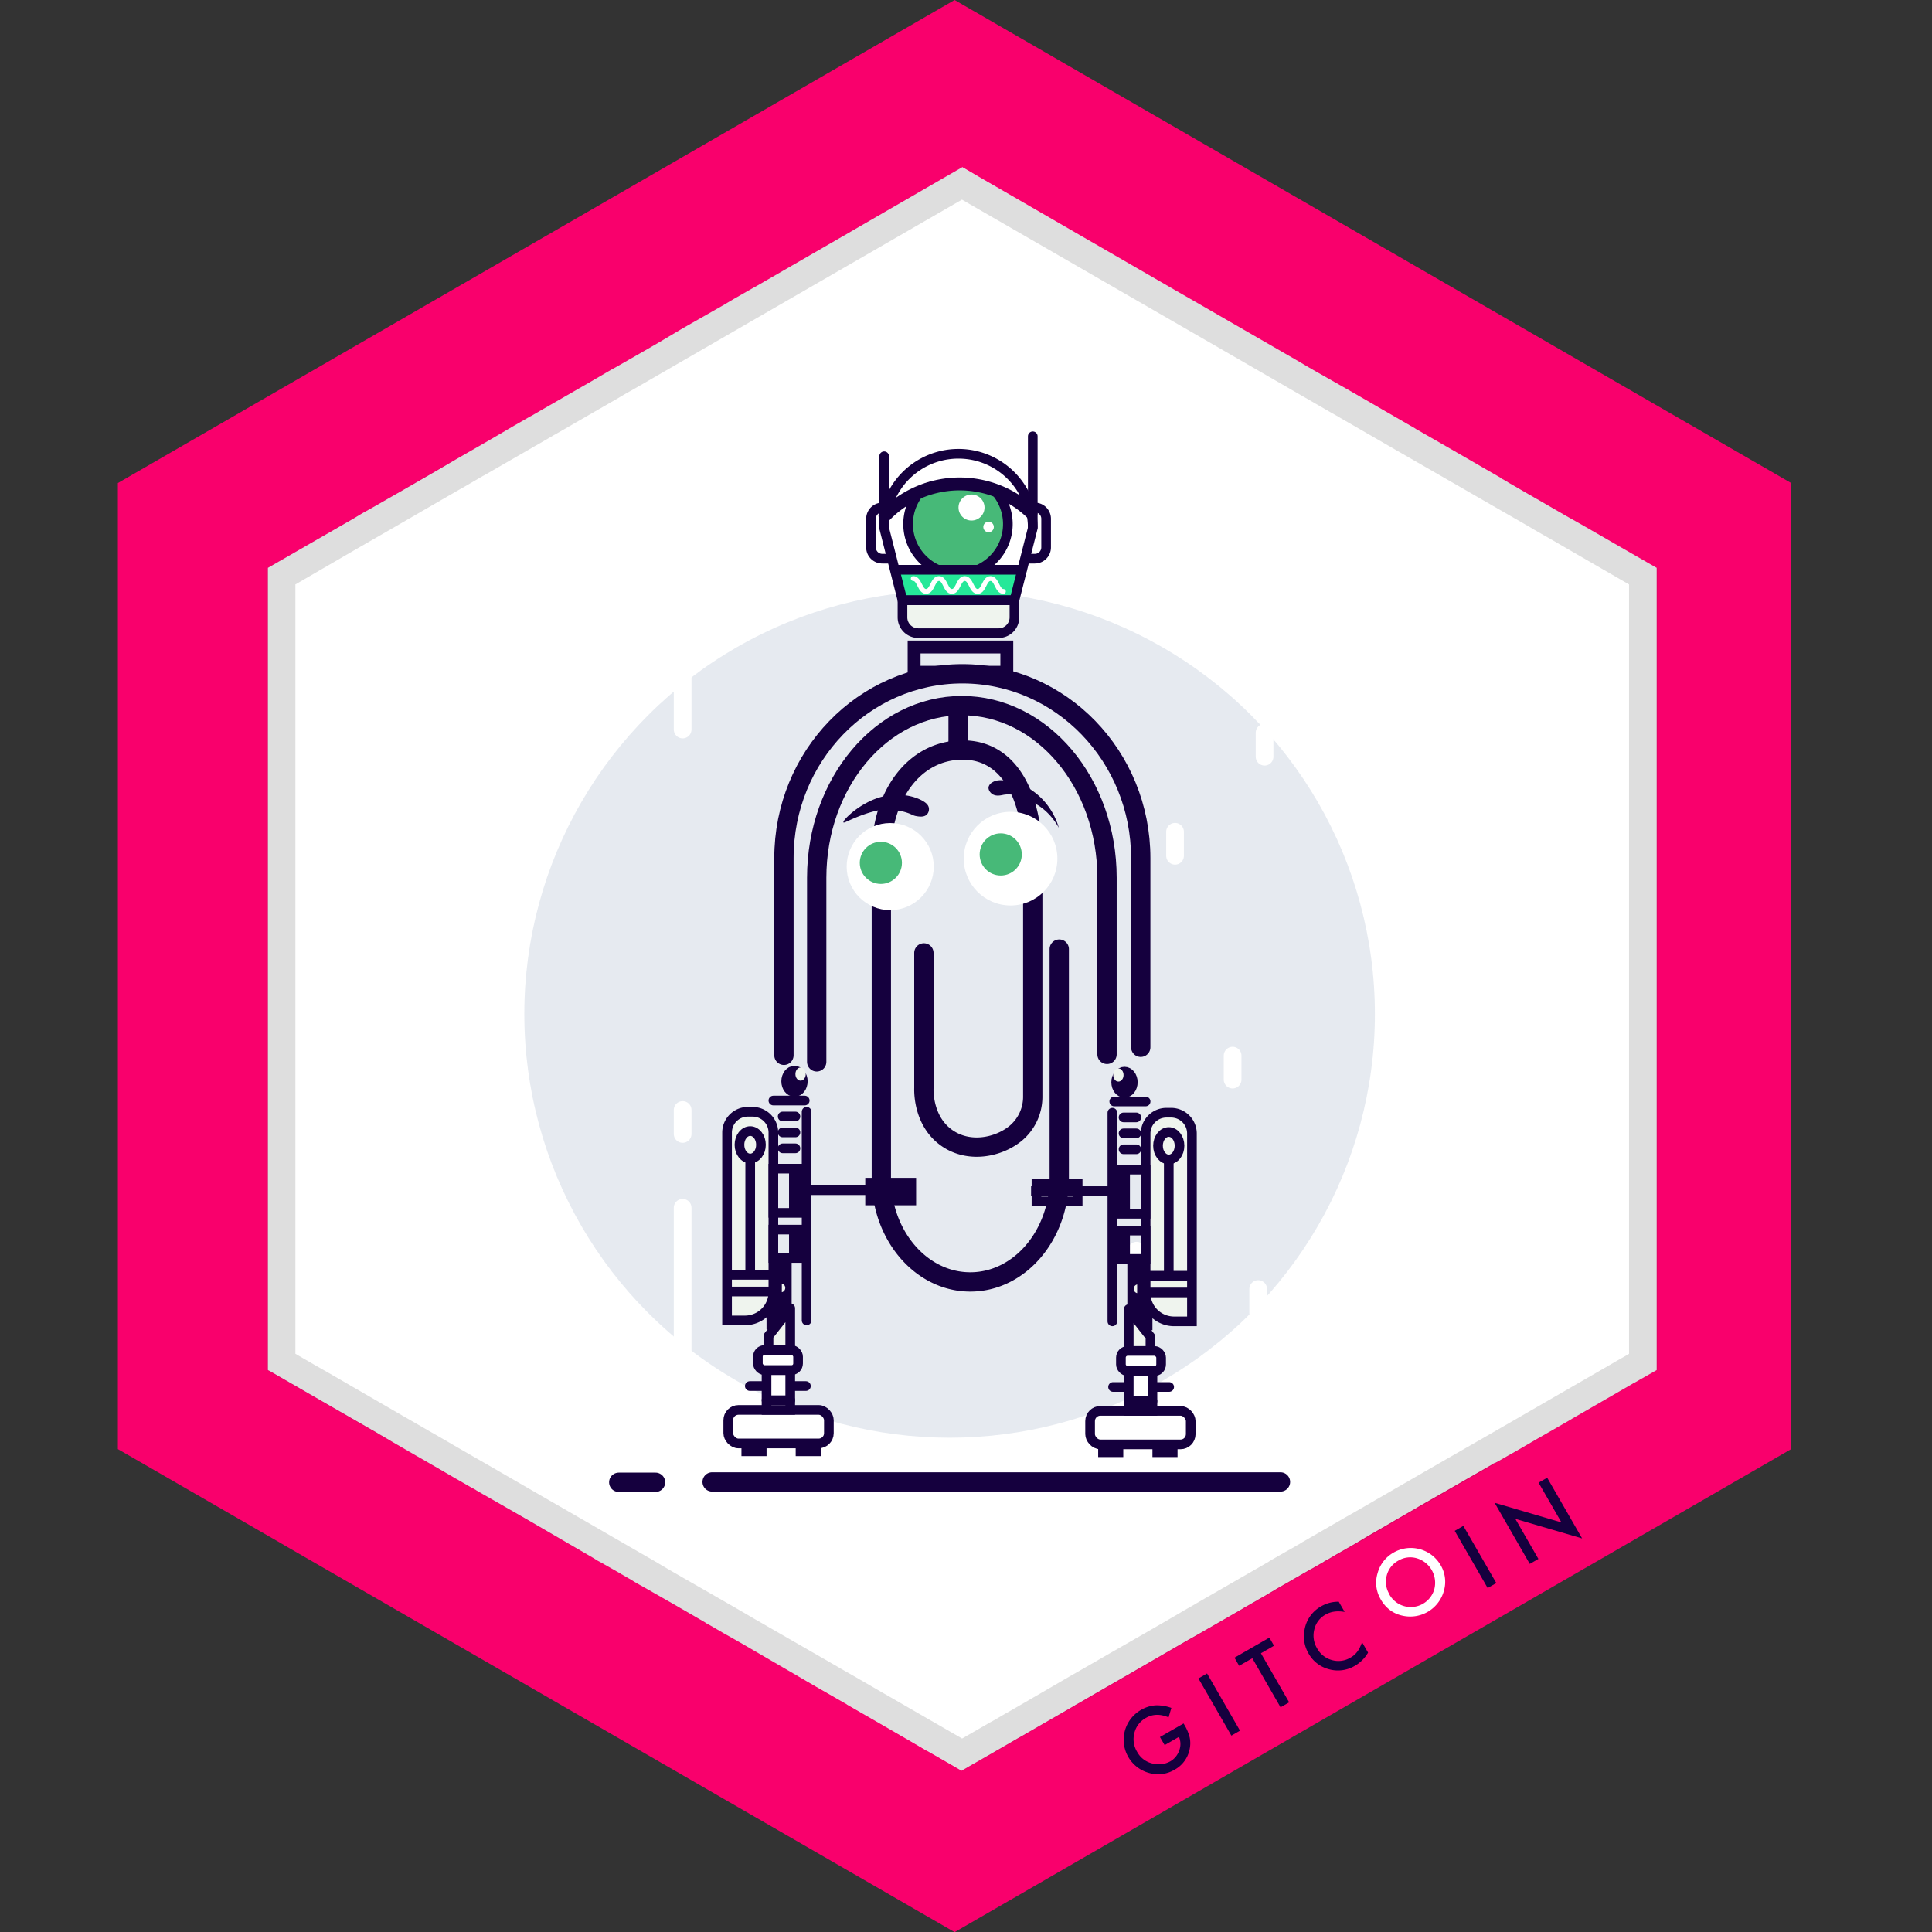 <svg id="Layer_2" data-name="Layer 2" xmlns="http://www.w3.org/2000/svg" viewBox="0 0 1200 1200"><rect x="0" y="0" width="1200" height="1200" fill="#333333" stroke="none"/><defs><style>.cls-1{fill:#f9006c;}.cls-16,.cls-2{fill:#fff;}.cls-15,.cls-18,.cls-3{fill:#15003e;}.cls-4{opacity:0.13;}.cls-4,.cls-5{isolation:isolate;}.cls-5{fill:#405d8a;opacity:0.13;}.cls-11,.cls-12,.cls-13,.cls-14,.cls-19,.cls-20,.cls-21,.cls-22,.cls-24,.cls-6{fill:none;}.cls-13,.cls-6{stroke:#fff;}.cls-11,.cls-12,.cls-13,.cls-16,.cls-21,.cls-24,.cls-6,.cls-9{stroke-linecap:round;}.cls-14,.cls-15,.cls-17,.cls-6{stroke-linejoin:round;}.cls-6{stroke-width:11px;}.cls-17,.cls-7,.cls-9{fill:#eff4ee;}.cls-8{fill:#25e899;}.cls-10,.cls-11,.cls-12,.cls-14,.cls-15,.cls-16,.cls-17,.cls-18,.cls-19,.cls-20,.cls-21,.cls-22,.cls-24,.cls-9{stroke:#15003e;}.cls-10,.cls-11,.cls-12,.cls-13,.cls-16,.cls-18,.cls-19,.cls-20,.cls-21,.cls-22,.cls-9{stroke-miterlimit:10;}.cls-10,.cls-11,.cls-14,.cls-15,.cls-16,.cls-17,.cls-18,.cls-19,.cls-9{stroke-width:6px;}.cls-10,.cls-23{fill:#47b978;}.cls-12,.cls-22{stroke-width:8px;}.cls-13{stroke-width:3px;}.cls-20,.cls-21,.cls-24{stroke-width:12px;}</style></defs><title>Clippy Bot</title><polygon class="cls-1" points="1112.52 300.02 1112.52 900.07 592.92 1200.09 177.11 960.07 175.23 958.95 73.22 900.07 73.22 300.02 592.92 0 1112.52 300.02"/><path class="cls-2" d="M1029,352.71V850.94l-.09.09-10.22,5.82-3.1,1.78-1.22.65-8.25,4.78-29.44,17-1.87,1.13-18.1,10.41-1.5.84-13.87,8.06L936.9,904l-1.31.75-4.41,2.53-2.25,1.22-.28.09-.94.37-1,.66-28.41,16.31-7.69,4.41L880.74,936l-.38.28-11.53,6.65-4.22,2.44-.18.19h-.1l-14.44,8.34-8.15,4.88-11.82,6.75-.47.28-.65.38-.75.46-3.85,2.25-.28.1-.47.28-.47.19-.56.37v.1l-7.31,4.21-1.69.85-.19.19-.37.18-9.47,5.44-1.31.75-1.41.84-.47.29-3,1.68L795,985.67h-.09l-.66.37-6,3.56-1.87,1.13-3.1,1.78-2.34,1.31a.1.1,0,0,1-.1.1l-4.4,2.53-3.94,2.25-.38.28-5.34,3.09-21.85,12.57L739,1018l-.56.28-32.82,19-.19.09-.09.09-3.75,2.16-3.28,1.87-4.69,2.72-1.31.75-11.72,6.75-9.19,5.35-3.66,2.06-.09.09-4,2.35-3.75,2.16-22.13,12.75-3.37,2-.38.18-1.69.94-4.68,2.72-17.54,10.12-5.25,3h-.09l-3,1.78-4.5,2.62-1.31-.75-12-6.94-8-4.59-.29-.09-8.53-5-1.59-.94-.47-.28-5.72-3.28-1.59-.94-31.51-18.19-.37-.28-19.41-11.16-44.53-25.88-5.72-3.28-6.47-3.65-8.72-5.07-2.06-1.12-.85-.56-.28-.19-20.91-12.1L405.49,989,402,987l-3.66-2.06-2.16-1.22-2.43-1.41-2.25-1.41-.85-.46-3.28-1.88-.75-.47-.75-.37-.38-.29-12.18-6.93-.47-.28-1.41-.75L368,967.38l-16-9.28-23.53-13.69-19.6-11.25-7.69-4.4-.84-.47-4.69-2.72-.09-.1-2-1.12h-.09l-9.75-5.63c-.1-.09-.1-.09-.19-.09L266.07,908.5,256.51,903,244,895.75l-6.75-4-.38-.19-.19-.09L234,889.85a.27.27,0,0,1-.18-.1l-2.44-1.4-.19-.1-30.94-17.81-32-18.47-.84-.47-.75-.38-.28-.18V352.71l53.06-30.56,7.22-4.32h.09l2.35-1.31,5.44-3.09L251,304l21.29-12.28,7.69-4.5,1.4-.85,19.41-11.16,9.19-5.34,9.47-5.53,3.93-2.25,4.22-2.44,2.35-1.31H330l5.35-3.1,30.28-17.43,14.81-8.63,1.6-.84,15.56-8.91,7.31-4.22,3.57-2.06,4.12-2.44,10.31-6.09,4.88-2.82,21.38-12.19,6.47-3.84,13.12-7.5h.1l.46-.28L523,147l1.78-1,2.54-1.5,56.91-32.91,13.5-7.78,9.94,5.81,60.85,35.16,24.37,14.06,37,21.38,12.56,7.22,62.25,35.91,9.76,5.72L836,241.33l8.16,4.69,14.25,8.25,12.84,7.4,7.5,4.32.85.56,17,9.75L932,296.74l.37.28v.09l2.44,1.32,2.44,1.5,3.75,2.15,8.62,5,5.07,2.91.18.09,18,10.41,7.32,4.12,4.12,2.35,18.19,10.5Z"/><path class="cls-3" d="M720.46,1078.91l14.68-8.43.67,1.15a28.41,28.41,0,0,1,3.15,7.64,17.54,17.54,0,0,1-.05,7.14,18.58,18.58,0,0,1-9.37,12.8,20,20,0,0,1-15.87,2A21.36,21.36,0,0,1,708.8,1062a21,21,0,0,1,8.75-2.77,25.93,25.93,0,0,1,10,1.59l-1.73,5.87q-7.71-3.3-14,.3a14.61,14.61,0,0,0-7.22,9.34,15,15,0,0,0,1.69,11.77,14.45,14.45,0,0,0,9.87,7.32,14.72,14.72,0,0,0,10.71-1.41,12.33,12.33,0,0,0,5.55-6.74,11,11,0,0,0-.16-8.46l-8.87,5.1Z"/><rect class="cls-3" x="754.15" y="1038.3" width="6.18" height="40.99" transform="translate(-427.44 519.37) rotate(-29.95)"/><polygon class="cls-3" points="783.18 1026.87 800.72 1057.36 795.37 1060.43 777.83 1029.96 769.66 1034.66 766.76 1029.62 788.42 1017.15 791.31 1022.19 783.18 1026.87"/><path class="cls-3" d="M831.54,994.86l3.65,6.34q-6.9-1.22-11.86,1.64a14.21,14.21,0,0,0-7,9.24,15.35,15.35,0,0,0,1.74,11.75,15,15,0,0,0,9.2,7.27,14.49,14.49,0,0,0,11.48-1.49,13.09,13.09,0,0,0,4.26-3.69,15.7,15.7,0,0,0,1.58-2.55A33.74,33.74,0,0,0,846,1020l3.73,6.47a22.26,22.26,0,0,1-8.17,8.18,20.57,20.57,0,0,1-16,2.17,20.36,20.36,0,0,1-12.82-9.85,21.06,21.06,0,0,1-2.46-14.68A20.51,20.51,0,0,1,820.8,997.6a20.8,20.8,0,0,1,10.74-2.74"/><path class="cls-2" d="M857.53,993.26a20.06,20.06,0,0,1-1.92-16,21,21,0,0,1,10.07-13,21.44,21.44,0,0,1,29.1,7.84,20.18,20.18,0,0,1,2,16.16,21.67,21.67,0,0,1-25.29,15.34q-9.06-1.79-14-10.34m5.43-3a15.2,15.2,0,0,0,28-3.33,15.89,15.89,0,0,0-10.91-19.06,14.41,14.41,0,0,0-11.57,1.51,14.57,14.57,0,0,0-7.13,9.25A14.79,14.79,0,0,0,863,990.22"/><rect class="cls-3" x="913.35" y="946.62" width="6.19" height="40.98" transform="translate(-360.56 587.06) rotate(-29.97)"/><polygon class="cls-3" points="950.17 971.36 928.33 933.41 969.85 945.61 955.63 920.91 960.98 917.84 982.68 955.53 941.21 943.4 955.52 968.27 950.17 971.36"/><g id="Layer_2-2" data-name="Layer 2"><g id="Layer_16" data-name="Layer 16"><path class="cls-4" d="M980.88,324.91l-5-2.81-6.75-3.94-7.22-4.22-1-.56-4.6-2.63L951.53,308l-8.43-4.88-68-39.19-16-9.19-6.75-3.94-4.22-2.43-4.59-2.72-.47-.19-3.94-2.34-3.85-2.25-50-28.79L602.48,106.74l-5-2.91-4.41,2.53L432.68,199l-47.06,27.19-12.19,7-5,2.9-.94.47h-.09L365.08,238l-3.94,2.34-2.81,1.6-2.53,1.5-1.69.93-14.06,8.16H340l-16.69,9.56-.1.1-5.43,3.19-7.13,4-.09.09-.29.19-30.47,17.53h-.09l-22.31,12.85L248,305.5,220,321.63l-39.66,22.88-14.44,8.34v498l.66.37,16.12,9.38,7,4,1.4.75,40.51,23.44,6.47,3.66,5,2.9,17.63,10.22,14.91,8.63,4.31,2.44,12.19,7L323.83,942l50.44,29.07,6.47,3.75.66.37,1.4.75,1,.66,1.69.93.38.19,17.9,10.41,8.25,4.69,12.47,7.31,8.35,4.78,1.69.94,2.9,1.69,1.78,1,4.5,2.62,33.48,19.22.84.47,4.12,2.44,5.82,3.38,6.75,3.93h.09l5,2.82,14.16,8.15,29.72,17.25,42,24.19,9.66,5.63,2.16,1.22.18-.1,1.78-1,1.32-.75.28-.18,2.9-1.69,17-9.66.85-.47,6.47-3.75,4.69-2.72,2.25-1.31,36.09-20.81,23-13.22,6.94-4,6.19-3.56,6.28-3.65,4.13-2.44L739.64,1018l3.66-2.06h.09l2.16-1.31,2-1.13,5.9-3.37,7.5-4.31,11.82-6.85,4.31-2.53h.09l4.32-2.53.09-.09,2.35-1.32,5-2.9,3.47-2,3.29-2,5.15-2.91,2-1.22,3-1.68,4-2.25.19-.1.47-.28,1.22-.75,2.25-1.22,35.44-20.44,3.56-2.06,10.41-6.09,27.84-16,14.63-8.43,28.6-16.51,17.72-10.22L985.76,876h.09l.56-.38,24.85-14.34,8.44-4.88,9.65-5.53v-498Zm30.94,516-4.88,2.81-3,1.69-5.43,3.18-71.17,41.07-10.12,5.81L899.5,905.64l-15.94,9.19-29.25,16.88-12,6.94-6.75,3.84-27.47,15.84-.66.47-1.5.85-1.69,1-5.34,3-8.35,4.78-2.06,1.22L788,970l-7.59,4.41-.85.46-36.66,21.1-.75.47-7.4,4.22-.75.47-8.53,5-20.16,11.62L690.89,1026l-15.75,9.09L664.82,1041,637,1057.15l-11.53,6.66-.57.38h-.18l-7,4.12-2.62,1.41-17.53,10.12-32.35-18.65-11.53-6.66-5.72-3.28-17-9.85-6.75-3.84-6.47-3.75L468.4,1005.4l-7.22-4.22-.46-.28-16.79-9.66-19.31-11.06-8.44-4.88-5.44-3.18-2.34-1.41-4-2.34-2-1.13L386,957.77l-2.91-1.69-1.78-1-14.06-8.15-32.07-18.47-36.65-21.19-2.82-1.6L282,897.77l-4-2.35L250,879.3l-46-26.63-8.43-4.78-3.66-2.16-2.16-1.22-6.28-3.65V363L220,341.79,248,325.66l8.72-5.06h.09l.57-.38,30-17.34h.09l12.75-7.41h.1l16.78-9.66,11.72-6.75,4-2.34h.09l7.13-4.12,4.31-2.54h.1l27.94-16.12c.09-.1.09-.1.18-.1l7.32-4.22,3.28-1.87,1.87-1.13,2.72-1.59,1.6-.94,2.53-1.4.37-.19L467.56,199,593.1,126.52l4.41-2.53,5,2.91,157.79,91,65.44,37.79.47.28,3,1.69,1,.56,4.13,2.44,3.28,1.87,11.53,6.66,18.19,10.5,65.82,37.88,13.22,7.59,5.15,3,.38.28,7.22,4.13,1.78,1,5.06,2.91,5,2.9L1011.82,363V840.86Z"/></g></g><g id="Group-9"><ellipse id="Oval" class="cls-5" cx="589.82" cy="629.85" rx="264.15" ry="263.15"/><path id="Line-5" class="cls-6" d="M424,854.31V750.18"/><path id="Line-5-Copy" class="cls-6" d="M424,453.12V349"/><path id="Line-5-Copy-4" class="cls-6" d="M424,704.32V689.43"/><path id="Line-5-Copy-5" class="cls-6" d="M729.84,531.54v-14.9"/><path id="Line-5-Copy-6" class="cls-6" d="M765.59,670.56V655.67"/><path id="Line-5-Copy-7" class="cls-6" d="M706,791.71V776.82"/><path id="Line-5-Copy-9" class="cls-6" d="M785.45,470v-14.9"/><path id="Line-5-Copy-8" class="cls-6" d="M781.48,815.54V800.65"/></g><circle class="cls-7" cx="577.07" cy="370.64" r="3.51"/><circle class="cls-7" cx="614.81" cy="370.64" r="3.51"/><polygon class="cls-8" points="555.99 353.88 628.56 353.88 634.71 356.23 630.08 372.79 560.55 372.79 555.99 353.88"/><path class="cls-9" d="M620.25,393.26H570.38a9.83,9.83,0,0,1-9.83-9.83V372.79h69.53v10.64A9.83,9.83,0,0,1,620.25,393.26Z"/><path class="cls-10" d="M582.57,353.88a31,31,0,0,1-11.46-48.09c5.68-6.89,41.44-7.24,47.11-.83a31,31,0,0,1-10.75,48.92"/><path class="cls-11" d="M549.17,328a46.15,46.15,0,1,1,92.3,0l-11.39,44.81H560.55Z"/><line class="cls-11" x1="549.17" y1="327.31" x2="549.17" y2="283.39"/><line class="cls-11" x1="641.47" y1="327.31" x2="641.47" y2="270.99"/><path class="cls-11" d="M552.77,347H548a7,7,0,0,1-7-7v-17.8a7,7,0,0,1,7-7h2"/><path class="cls-11" d="M638,347h4.76a7,7,0,0,0,7-7v-17.8a7,7,0,0,0-7-7h-2"/><path class="cls-12" d="M549.67,320.26a64.46,64.46,0,0,1,90.78-1.94"/><line class="cls-11" x1="555.99" y1="353.88" x2="634.71" y2="353.88"/><circle class="cls-2" cx="603.43" cy="315.23" r="8.08"/><circle class="cls-2" cx="614.02" cy="327.31" r="3.27"/><path class="cls-13" d="M623.23,367.34c-4,0-4-8-8-8s-4,8-8,8-4-8-8-8-4,8-8,8-4-8-8-8-4,8-8,8-4-8-8-8"/><rect class="cls-3" x="715.8" y="897.13" width="15.59" height="7.87" transform="translate(1447.19 1802.13) rotate(-180)"/><rect class="cls-3" x="682.11" y="897.13" width="15.59" height="7.87" transform="translate(1379.8 1802.13) rotate(-180)"/><path class="cls-11" d="M724.89,897.13v-3.77c0-3.66-2.33-6.64-5.2-6.64H689.27V899.5"/><rect class="cls-3" x="700.22" y="781.93" width="15.59" height="44.3" transform="translate(1416.02 1608.16) rotate(-180)"/><path class="cls-9" d="M711.56,691.12h11.09a17.67,17.67,0,0,1,17.67,17.67v99a12.93,12.93,0,0,1-12.93,12.93h-2.91a12.93,12.93,0,0,1-12.93-12.93V691.12a0,0,0,0,1,0,0Z" transform="translate(1451.88 1511.84) rotate(-180)"/><rect class="cls-11" x="692.09" y="726.45" width="19.47" height="27.45" transform="translate(1403.64 1480.36) rotate(-180)"/><rect class="cls-3" x="692.09" y="726.45" width="9.73" height="27.45" transform="translate(1393.91 1480.36) rotate(-180)"/><rect class="cls-11" x="692.09" y="764.31" width="19.47" height="17.61" transform="translate(1403.64 1546.24) rotate(-180)"/><rect class="cls-3" x="692.09" y="764.31" width="9.73" height="17.61" transform="translate(1393.91 1546.24) rotate(-180)"/><ellipse class="cls-14" cx="725.94" cy="711.63" rx="6.68" ry="8.52"/><line class="cls-15" x1="711.56" y1="792.39" x2="740.32" y2="792.39"/><line class="cls-14" x1="711.56" y1="802.76" x2="740.32" y2="802.76"/><line class="cls-14" x1="725.94" y1="792.39" x2="725.94" y2="720.14"/><line class="cls-11" x1="705.78" y1="713.84" x2="697.86" y2="713.84"/><line class="cls-11" x1="705.78" y1="703.94" x2="697.86" y2="703.94"/><line class="cls-11" x1="705.78" y1="694.04" x2="697.86" y2="694.04"/><line class="cls-11" x1="711.56" y1="684.14" x2="692.09" y2="684.14"/><rect class="cls-16" x="677.08" y="876.31" width="62.5" height="20.82" rx="6.36" transform="translate(1416.66 1773.45) rotate(-180)"/><polyline class="cls-17" points="701.08 839.32 701.08 813.13 714.56 830.33 714.56 839.32"/><line class="cls-11" x1="726.19" y1="861.48" x2="691.35" y2="861.48"/><rect class="cls-16" x="696.21" y="839.09" width="24.97" height="12.54" rx="4.15" transform="translate(1417.4 1690.72) rotate(-180)"/><rect class="cls-16" x="701.08" y="851.63" width="14.72" height="24.68" transform="translate(1416.88 1727.94) rotate(-180)"/><line class="cls-11" x1="715.8" y1="870.29" x2="701.08" y2="870.29"/><path class="cls-7" d="M706.3,803.2a2.77,2.77,0,0,1,0-5.39"/><line class="cls-11" x1="690.92" y1="691.12" x2="690.92" y2="820.72"/><ellipse class="cls-18" cx="698.44" cy="672.19" rx="5.17" ry="6.59"/><ellipse class="cls-7" cx="694.65" cy="667.7" rx="3.21" ry="4.09"/><line class="cls-19" x1="640.43" y1="739.81" x2="698.02" y2="739.81"/><rect class="cls-19" x="643.77" y="735.16" width="25.59" height="11.05"/><rect class="cls-3" x="460.53" y="896.55" width="15.59" height="7.87"/><rect class="cls-3" x="494.22" y="896.55" width="15.59" height="7.87"/><path class="cls-11" d="M467,896.55v-3.77c0-3.67,2.33-6.64,5.21-6.64h30.41v12.78"/><rect class="cls-3" x="476.11" y="781.35" width="15.59" height="44.3"/><path class="cls-9" d="M464.52,690.54h2.91a12.93,12.93,0,0,1,12.93,12.93v99a17.67,17.67,0,0,1-17.67,17.67H451.59a0,0,0,0,1,0,0V703.47a12.93,12.93,0,0,1,12.93-12.93Z"/><rect class="cls-11" x="480.36" y="725.87" width="19.47" height="27.45"/><rect class="cls-3" x="490.09" y="725.87" width="9.73" height="27.45"/><rect class="cls-11" x="480.36" y="763.73" width="19.47" height="17.61"/><rect class="cls-3" x="490.09" y="763.73" width="9.73" height="17.61"/><ellipse class="cls-14" cx="465.97" cy="711.04" rx="6.68" ry="8.52"/><line class="cls-15" x1="480.36" y1="791.81" x2="451.59" y2="791.81"/><line class="cls-14" x1="480.36" y1="802.18" x2="451.59" y2="802.18"/><line class="cls-14" x1="465.97" y1="791.81" x2="465.97" y2="719.56"/><line class="cls-11" x1="486.13" y1="713.25" x2="494.05" y2="713.25"/><line class="cls-11" x1="486.13" y1="703.35" x2="494.05" y2="703.35"/><line class="cls-11" x1="486.13" y1="693.46" x2="494.05" y2="693.46"/><line class="cls-11" x1="480.36" y1="683.56" x2="499.83" y2="683.56"/><rect class="cls-16" x="452.33" y="875.73" width="62.5" height="20.82" rx="6.36"/><polyline class="cls-17" points="490.83 838.74 490.83 812.55 477.35 829.75 477.35 838.74"/><line class="cls-11" x1="465.72" y1="860.9" x2="500.57" y2="860.9"/><rect class="cls-16" x="470.73" y="838.51" width="24.97" height="12.54" rx="4.15"/><rect class="cls-16" x="476.11" y="851.05" width="14.72" height="24.68"/><line class="cls-11" x1="476.11" y1="869.71" x2="490.83" y2="869.71"/><path class="cls-7" d="M485.61,802.62a2.77,2.77,0,0,0,0-5.39"/><line class="cls-11" x1="501" y1="690.54" x2="501" y2="820.14"/><ellipse class="cls-18" cx="493.47" cy="671.61" rx="5.17" ry="6.59"/><ellipse class="cls-7" cx="497.26" cy="667.12" rx="3.21" ry="4.09"/><line class="cls-19" x1="551.48" y1="739.23" x2="493.9" y2="739.23"/><rect class="cls-18" x="540.43" y="734.57" width="25.59" height="11.05"/><line class="cls-20" x1="595.1" y1="437.35" x2="595.1" y2="465.85"/><path class="cls-21" d="M507.27,659.54V545.18c0-59,40.37-106.9,90.16-106.9s90.16,47.86,90.16,106.9V654.89"/><path class="cls-21" d="M486.92,655.47V533c0-63.24,49.61-114.5,110.8-114.5S708.53,469.76,708.53,533V650.48"/><path class="cls-21" d="M657.92,589.52V731.71c0,35.63-24.74,64.52-55.25,64.52s-55.26-28.89-55.26-64.52V530.37c0-35.64,20-64.52,50.55-64.52s43.5,31.5,43.5,67.13V681A29.52,29.52,0,0,1,631.1,703.7l-.8.66c-10.72,8.44-28.71,12-42.33,2.35-14.08-10-14.23-27.56-14.13-30.76,0-.36,0-.72,0-1.08v-83"/><rect class="cls-22" x="567.77" y="401.86" width="57.58" height="15.7"/><path class="cls-3" d="M616.25,486c2.64-1.73,5.8-1.52,8.56-1.1a36.85,36.85,0,0,1,14.08,4.69,41.44,41.44,0,0,1,12.7,11.88,42.91,42.91,0,0,1,6.08,12.7c-5.44-9.67-12.33-13.85-15.47-15.47-5.72-2.94-12.21-6.29-19.05-5-1.45.29-4.56,1.09-6.9-.55-1.24-.87-2.55-2.63-2.21-4.42A4.58,4.58,0,0,1,616.25,486Z"/><path class="cls-3" d="M523.89,510.81c-.63-.91,5.72-7.59,14.36-12.15a44,44,0,0,1,15.74-5s10.34-1,18.77,3.59c2.24,1.23,3.77,2.55,4.15,4.42a4.84,4.84,0,0,1-1.11,4.14c-1.8,1.93-4.9,1.4-6.63,1.11-2.08-.36-2.44-.94-5.24-1.94a33.92,33.92,0,0,0-7.18-1.65,40.22,40.22,0,0,0-9.11-.28c-1.38.13-4.48.5-11.6,3C527.41,509.2,524.3,511.4,523.89,510.81Z"/><circle class="cls-2" cx="552.93" cy="538.26" r="27.05"/><circle class="cls-23" cx="547.12" cy="535.94" r="13.09"/><circle class="cls-2" cx="627.68" cy="533.32" r="29.08"/><circle class="cls-23" cx="621.57" cy="530.7" r="13.09"/><path id="Line-3-Copy" class="cls-24" d="M442.32,920.45h353"/><path id="Line-3-Copy-3" class="cls-24" d="M384.32,920.67h22.84"/></svg>